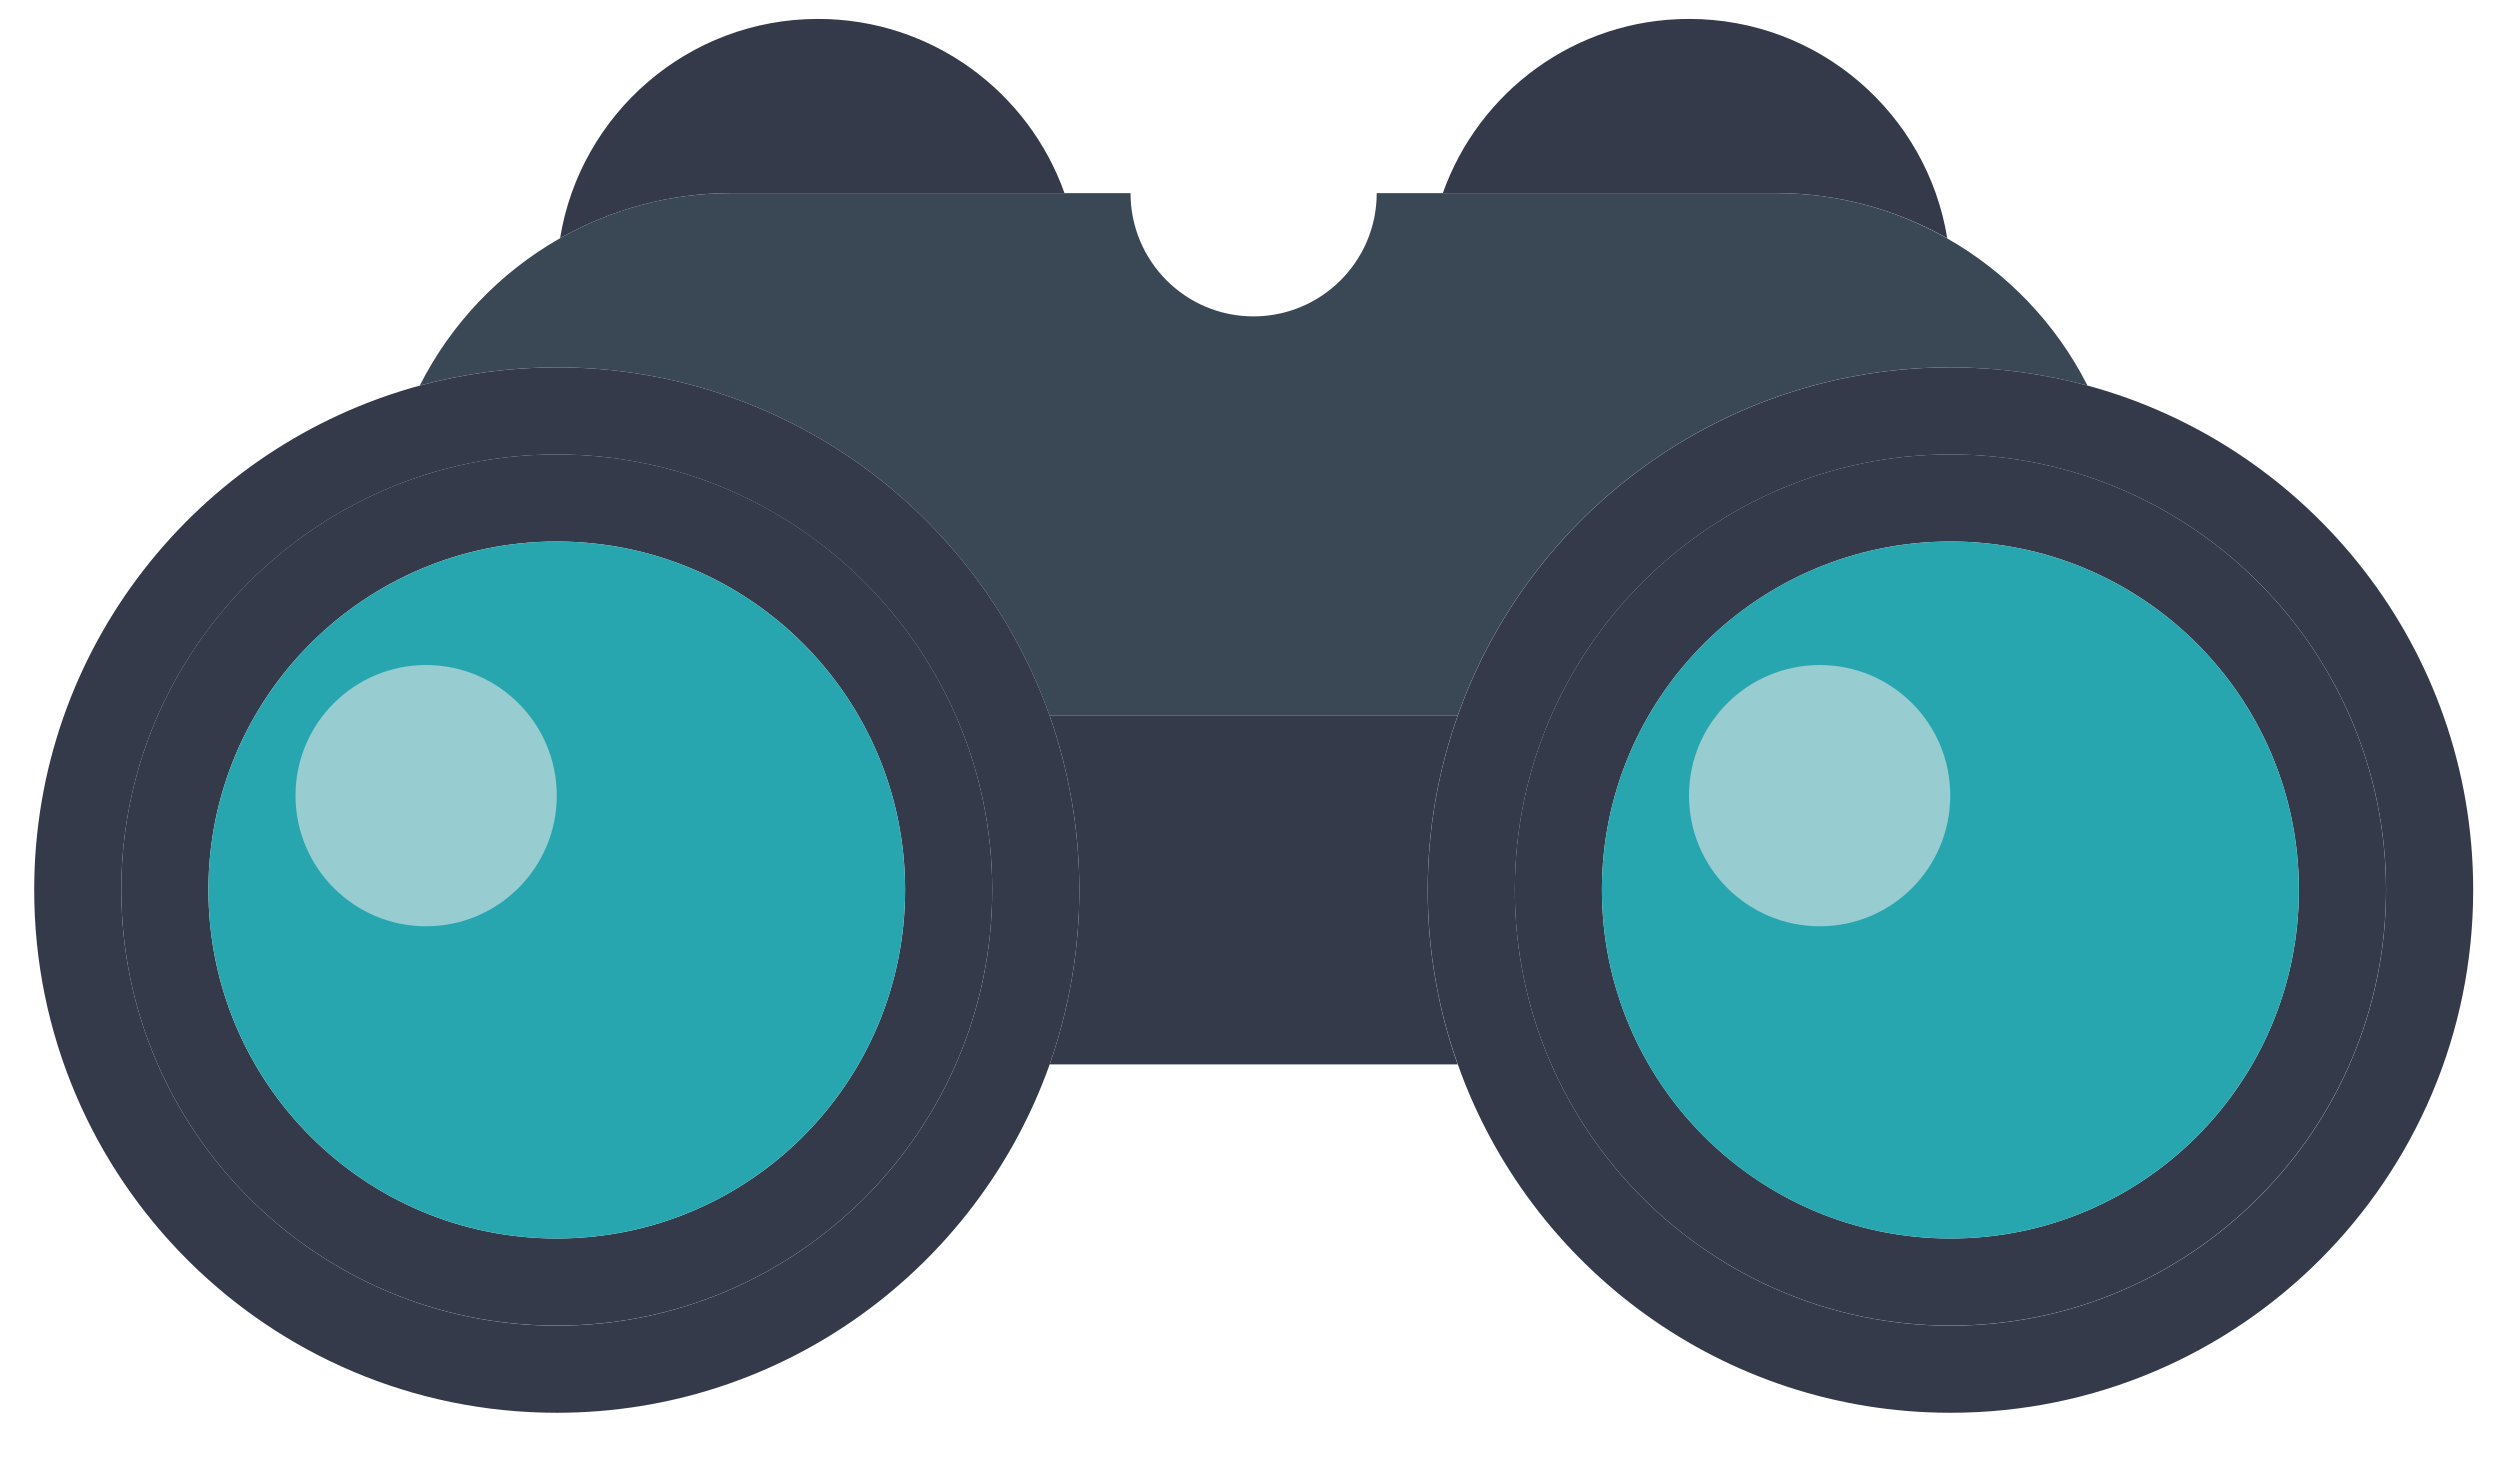 <?xml version="1.0" encoding="UTF-8" standalone="no"?>
<!--
  - Copyright©2021, Regents of the University of California
  - http://creativecommons.org/licenses/BSD
  -->

<svg id="svg3336" xmlns:rdf="http://www.w3.org/1999/02/22-rdf-syntax-ns#" xmlns="http://www.w3.org/2000/svg" height="20.552pt" width="34.871pt" version="1.1" xmlns:cc="http://creativecommons.org/ns#" xmlns:dc="http://purl.org/dc/elements/1.1/" viewBox="0 0 34.871 20.552">
 <g>
  <path id="path4974" d="m27.161 3.323c-0.281-1.734-1.785-3.059-3.602-3.059-1.586 0-2.934 1.016-3.434 2.43h4.648c0.867 0 1.68 0.23 2.387 0.629" fill="#353a4a"/>
  <path id="path4976" d="m14.848 2.694c-0.5-1.414-1.852-2.43-3.438-2.43-1.812 0-3.316 1.324-3.598 3.059 0.707-0.398 1.52-0.629 2.383-0.629z" fill="#353a4a"/>
  <path id="path4978" d="m14.641 9.983h5.691c1-2.828 3.699-4.859 6.871-4.859 0.664 0 1.305 0.09 1.914 0.254-0.434-0.859-1.121-1.578-1.961-2.055-0.703-0.398-1.516-0.629-2.383-0.629h-5.57c0 0.949-0.77 1.719-1.719 1.719-0.949 0-1.715-0.77-1.715-1.719h-5.574c-0.863 0-1.676 0.23-2.383 0.629-0.84 0.477-1.523 1.195-1.957 2.055 0.609-0.164 1.25-0.254 1.91-0.254 3.172 0 5.871 2.031 6.875 4.859" fill="#3a4754"/>
 </g>
 <g fill="#353a4a">
  <path id="path4980" d="m20.332 9.983h-5.691c0.266 0.762 0.414 1.578 0.414 2.43 0 0.855-0.148 1.672-0.414 2.434h5.691c-0.27-0.762-0.418-1.578-0.418-2.434 0-0.852 0.148-1.668 0.418-2.43"/>
  <path id="path4982" d="m7.766 6.338c-3.352 0-6.074 2.727-6.074 6.074 0 3.352 2.723 6.078 6.074 6.078s6.074-2.727 6.074-6.078c0-3.348-2.723-6.074-6.074-6.074m0 10.937c-2.684 0-4.859-2.176-4.859-4.863 0-2.684 2.176-4.859 4.859-4.859s4.859 2.176 4.859 4.859c0 2.688-2.176 4.863-4.859 4.863"/>
  <path id="path4984" d="m27.207 6.338c-3.352 0-6.078 2.727-6.078 6.074 0 3.352 2.727 6.078 6.078 6.078 3.348 0 6.074-2.727 6.074-6.078 0-3.348-2.727-6.074-6.074-6.074m0 10.937c-2.684 0-4.863-2.176-4.863-4.863 0-2.684 2.18-4.859 4.863-4.859s4.859 2.176 4.859 4.859c0 2.688-2.176 4.863-4.859 4.863"/>
 </g>
 <g>
  <path id="path4986" d="m27.207 7.553c-2.688 0-4.863 2.176-4.863 4.859 0 2.688 2.176 4.863 4.863 4.863 2.684 0 4.859-2.176 4.859-4.863 0-2.684-2.176-4.859-4.859-4.859" fill="#28a6b0"/>
  <path id="path4988" d="m7.766 7.553c-2.684 0-4.859 2.176-4.859 4.859 0 2.688 2.176 4.863 4.859 4.863s4.859-2.176 4.859-4.863c0-2.684-2.176-4.859-4.859-4.859" fill="#28a6b0"/>
  <path id="path4990" d="m14.641 9.983c-1.004-2.828-3.703-4.859-6.875-4.859-0.66 0-1.301 0.09-1.91 0.254-3.102 0.844-5.379 3.672-5.379 7.035 0 4.027 3.262 7.293 7.289 7.293 3.172 0 5.871-2.031 6.875-4.859 0.266-0.762 0.414-1.578 0.414-2.434 0-0.852-0.148-1.668-0.414-2.43m-6.875 8.508c-3.348 0-6.074-2.727-6.074-6.078 0-3.348 2.727-6.074 6.074-6.074s6.074 2.727 6.074 6.074c0 3.352-2.727 6.078-6.074 6.078" fill="#353a4a"/>
  <path id="path4992" d="m29.118 5.378c-0.609-0.164-1.25-0.254-1.91-0.254-3.176 0-5.875 2.031-6.875 4.859-0.27 0.762-0.418 1.578-0.418 2.43 0 0.855 0.148 1.672 0.418 2.43 1 2.832 3.699 4.863 6.875 4.863 4.023 0 7.289-3.266 7.289-7.293 0-3.363-2.281-6.195-5.379-7.035m-1.91 13.113c-3.352 0-6.078-2.727-6.078-6.078 0-3.348 2.727-6.074 6.078-6.074 3.348 0 6.074 2.727 6.074 6.074 0 3.352-2.727 6.078-6.074 6.078" fill="#353a4a"/>
  <path id="path4994" d="m5.942 9.276c-1.004 0-1.82 0.816-1.82 1.82 0 1.008 0.816 1.824 1.82 1.824 1.008 0 1.824-0.816 1.824-1.824 0-1.004-0.816-1.82-1.824-1.82" fill="#97ccd1"/>
  <path id="path4996" d="m25.383 9.276c-1.008 0-1.824 0.816-1.824 1.82 0 1.008 0.816 1.824 1.824 1.824s1.82-0.816 1.82-1.824c0-1.004-0.812-1.82-1.82-1.82" fill="#97ccd1"/>
 </g>
</svg>
